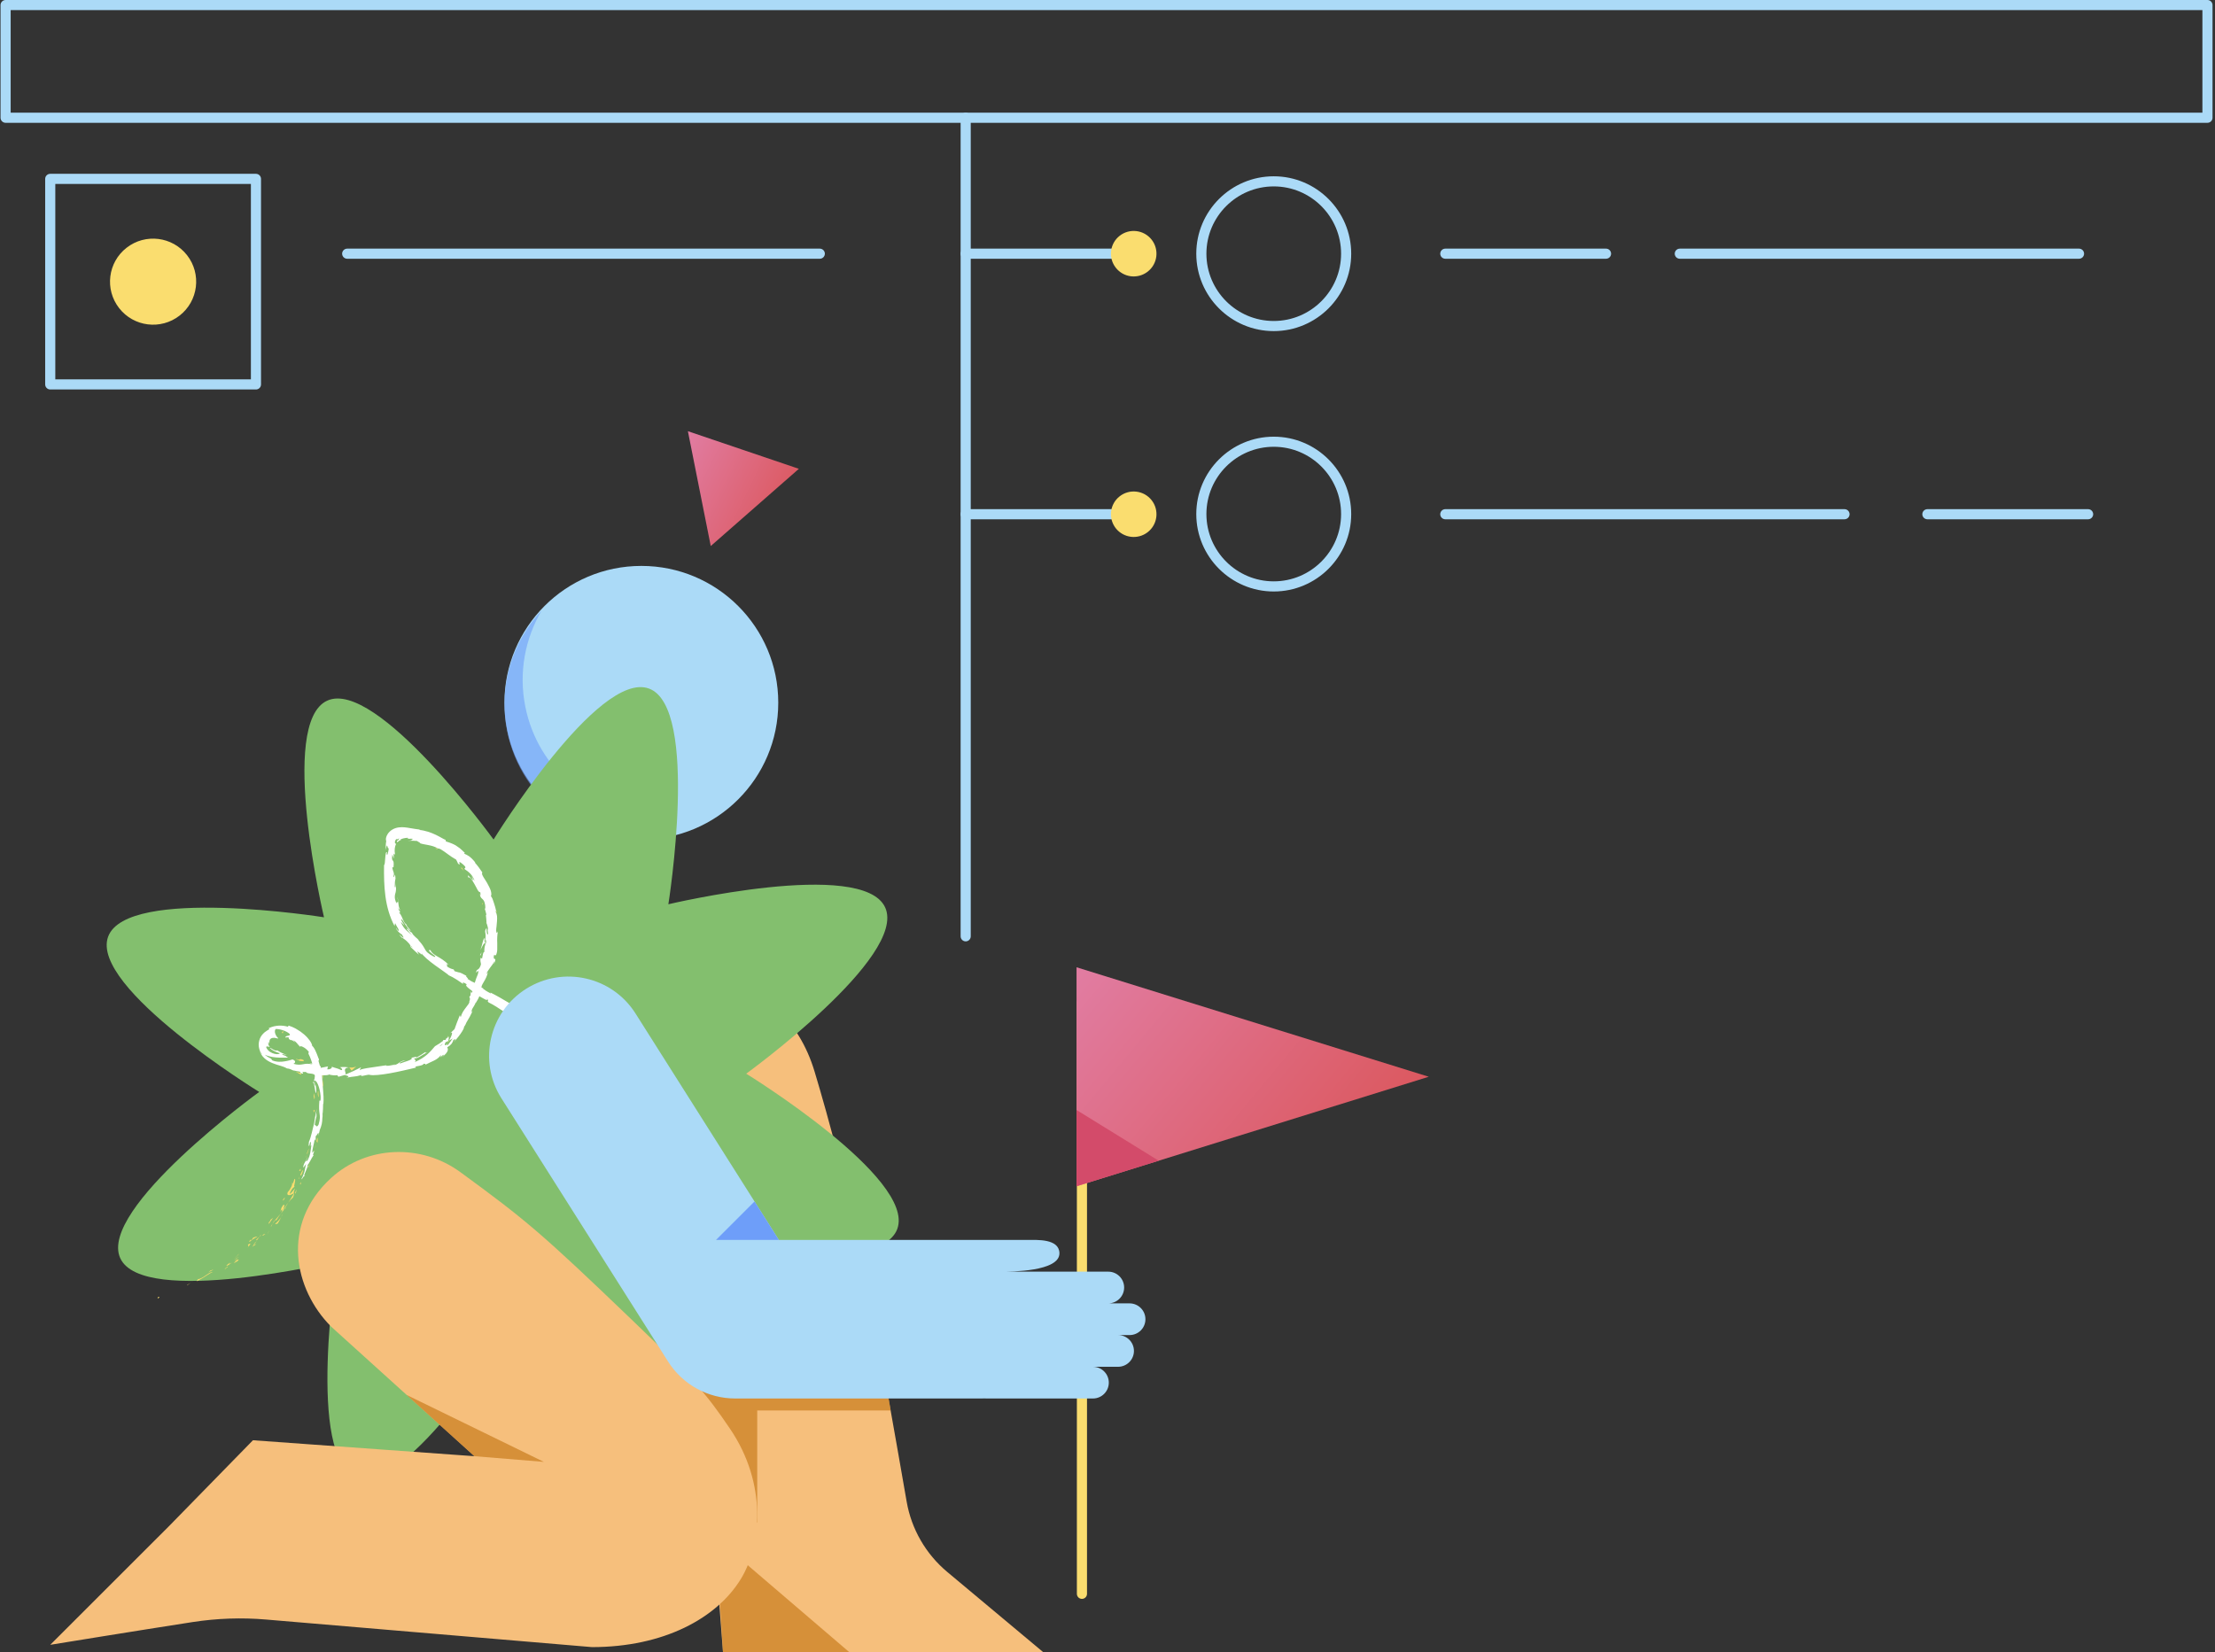 <svg width="705" height="526" viewBox="0 0 705 526" fill="none" xmlns="http://www.w3.org/2000/svg">
<rect x="0" y="0" width="705" height="526" fill="#333333" stroke="none"/>
<path d="M301.487 500.434C294.673 494.735 290.098 486.813 288.576 478.063C285.595 460.908 280.376 431.155 276.55 411.062C269.751 375.352 259.272 341.155 259.272 341.155C254.27 324.492 241.866 312.505 225.095 314.606C208.325 316.707 208.744 331.785 210.846 348.553L224.967 458.654L230.114 526.001H332.064L301.487 500.434Z" fill="#F6BF7C"/>
<path opacity="0.7" d="M270.334 525.993L227.805 489.574L230.124 525.993H270.334Z" fill="#C97C1D"/>
<path opacity="0.7" d="M241.013 484.822V449.039H283.486L280.521 431.031L209.824 436.087L241.013 484.822Z" fill="#C97C1D"/>
<path d="M204.131 267.266C228.198 267.266 247.708 247.767 247.708 223.715C247.708 199.662 228.198 180.164 204.131 180.164C180.065 180.164 160.555 199.662 160.555 223.715C160.555 247.767 180.065 267.266 204.131 267.266Z" fill="#ABDAF7"/>
<path opacity="0.6" d="M207.392 259.943C188.053 258.824 171.154 244.825 167.199 224.957C165.024 214.041 167.15 203.262 172.386 194.375C163.091 204.277 158.548 218.356 161.399 232.685C165.83 254.968 186.538 269.861 208.713 267.494C207.481 265.192 207.078 262.543 207.392 259.943Z" fill="#6E9EF9"/>
<path d="M285.587 391.26C279.594 407.424 216.879 397.418 216.879 397.418C216.879 397.418 231.555 459.178 215.88 466.375C200.205 473.572 162.911 422.18 162.911 422.18C162.911 422.18 129.613 476.22 113.439 470.231C97.265 464.242 107.277 401.564 107.277 401.564C107.277 401.564 45.48 416.231 38.279 400.565C31.086 384.9 82.5 347.628 82.5 347.628C82.5 347.628 28.428 314.349 34.421 298.185C40.413 282.02 103.128 292.026 103.128 292.026C103.128 292.026 88.453 230.266 104.127 223.069C119.802 215.881 157.096 267.264 157.096 267.264C157.096 267.264 190.395 213.224 206.569 219.213C222.743 225.203 212.731 287.881 212.731 287.881C212.731 287.881 274.527 273.213 281.728 288.879C288.929 304.544 237.507 341.816 237.507 341.816C237.507 341.816 291.579 375.095 285.587 391.26Z" fill="#83BF6E"/>
<path d="M226.219 173.837L254.266 149.252L218.945 137.273L226.219 173.837Z" fill="url(#paint0_linear_3139_183681)"/>
<path d="M344.365 509.021C343.479 509.021 342.754 508.297 342.754 507.411V319.176C342.754 318.291 343.479 317.566 344.365 317.566C345.251 317.566 345.976 318.291 345.976 319.176V507.419C345.976 508.305 345.251 509.021 344.365 509.021Z" fill="#FADD6F"/>
<path d="M232.345 454.846C224.677 443.56 221.358 439.615 200.625 419.707C172.514 392.723 167.286 388.32 146.489 373.137C134.036 364.049 116.742 364.637 105.369 375.045C89.291 389.761 93.52 410.474 105.425 422.372L150.999 463.596L80.511 458.517L53.842 485.814L15.992 523.642C15.992 523.642 44.418 519.013 61.317 516.397C69.033 515.205 76.871 514.932 84.652 515.592L188.414 524.374C211.169 524.374 228.173 515.237 235.857 502.591C242.277 492.005 244.323 472.475 232.345 454.846Z" fill="#F6BF7C"/>
<path d="M702.602 39.099H1.783C0.897 39.099 0.172 38.375 0.172 37.489V1.61C0.172 0.725 0.897 0 1.783 0H702.602C703.488 0 704.213 0.725 704.213 1.61V37.489C704.213 38.375 703.488 39.099 702.602 39.099ZM3.394 35.879H700.991V3.22H3.394V35.879Z" fill="#ABDAF7"/>
<path d="M81.468 123.995H15.99C15.104 123.995 14.379 123.27 14.379 122.385V56.946C14.379 56.06 15.104 55.336 15.99 55.336H81.468C82.354 55.336 83.079 56.06 83.079 56.946V122.385C83.079 123.279 82.354 123.995 81.468 123.995ZM17.601 120.775H79.857V58.556H17.601V120.775Z" fill="#ABDAF7"/>
<path d="M260.93 82.376H110.505C109.619 82.376 108.895 81.652 108.895 80.766C108.895 79.881 109.619 79.156 110.505 79.156H260.93C261.816 79.156 262.54 79.881 262.54 80.766C262.54 81.652 261.824 82.376 260.93 82.376Z" fill="#ABDAF7"/>
<path d="M307.361 299.696C306.475 299.696 305.75 298.971 305.75 298.086V37.489C305.75 36.603 306.475 35.879 307.361 35.879C308.247 35.879 308.972 36.603 308.972 37.489V298.086C308.972 298.971 308.255 299.696 307.361 299.696Z" fill="#ABDAF7"/>
<path d="M358.517 82.376H307.361C306.475 82.376 305.75 81.652 305.75 80.766C305.75 79.881 306.475 79.156 307.361 79.156H358.517C359.403 79.156 360.128 79.881 360.128 80.766C360.128 81.652 359.411 82.376 358.517 82.376Z" fill="#ABDAF7"/>
<path d="M511.173 82.376H460.017C459.131 82.376 458.406 81.652 458.406 80.766C458.406 79.881 459.131 79.156 460.017 79.156H511.173C512.06 79.156 512.784 79.881 512.784 80.766C512.784 81.652 512.068 82.376 511.173 82.376Z" fill="#ABDAF7"/>
<path d="M664.615 165.318H613.459C612.573 165.318 611.848 164.593 611.848 163.708C611.848 162.822 612.573 162.098 613.459 162.098H664.615C665.501 162.098 666.226 162.822 666.226 163.708C666.226 164.593 665.501 165.318 664.615 165.318Z" fill="#ABDAF7"/>
<path d="M661.711 82.376H534.654C533.768 82.376 533.043 81.652 533.043 80.766C533.043 79.881 533.768 79.156 534.654 79.156H661.719C662.605 79.156 663.33 79.881 663.33 80.766C663.33 81.652 662.605 82.376 661.711 82.376Z" fill="#ABDAF7"/>
<path d="M50.557 412.87C49.977 413.007 50.259 413.272 50.186 413.361C51.137 413.007 50.508 412.797 50.557 412.87Z" fill="#FADD6F"/>
<path d="M59.612 409.056L59.508 409.241C59.919 408.983 60.297 408.661 60.684 408.355C60.321 408.589 59.983 408.855 59.612 409.056Z" fill="#FADD6F"/>
<path d="M67.725 404.943C67.201 404.911 66.508 405.338 65.743 405.853C65.365 406.11 64.97 406.392 64.567 406.642C64.156 406.867 63.746 407.06 63.351 407.189H63.053L62.594 407.922C63.037 407.696 63.496 407.439 63.971 407.173L64.68 406.77C64.906 406.617 65.131 406.473 65.357 406.328C66.251 405.74 67.08 405.217 67.725 404.943Z" fill="#FADD6F"/>
<path d="M72.514 403.347C72.136 403.331 73.287 402.59 71.523 403.934C71.628 403.894 71.66 403.886 71.725 403.862C71.886 403.749 72.12 403.596 72.514 403.347Z" fill="#FADD6F"/>
<path d="M71.725 403.871C70.928 404.426 72.361 403.67 71.725 403.871V403.871Z" fill="#FADD6F"/>
<path d="M75.308 401.159L74.422 402.117C74.712 402.061 75.63 401.368 75.348 401.706C76.323 400.797 76.025 400.861 75.308 401.159Z" fill="#FADD6F"/>
<path d="M76.006 400.07L75.539 400.545C75.668 400.521 75.813 400.424 76.006 400.07Z" fill="#FADD6F"/>
<path d="M74.547 401.561L75.538 400.547C75.336 400.587 75.207 400.45 75.07 400.998C75.062 400.796 74.942 401.094 74.547 401.561Z" fill="#FADD6F"/>
<path d="M73.862 401.972C73.193 402.278 72.388 402.729 73.33 401.852C71.365 403.276 71.88 403.413 73.862 401.972Z" fill="#FADD6F"/>
<path d="M67.819 404.203L66.917 404.525L66.312 405.097C66.619 404.807 67.964 404.332 67.819 404.203Z" fill="#FADD6F"/>
<path d="M81.579 396.182C81.554 396.037 81.039 396.239 80.862 396.19L80.266 396.931C80.668 396.665 81.401 396.094 81.579 396.182Z" fill="#FADD6F"/>
<path d="M80.851 396.193L81.745 395.09C80.803 395.919 80.706 396.152 80.851 396.193Z" fill="#FADD6F"/>
<path d="M75.788 399.426L74.25 401.205L76.127 399.152L75.788 399.426Z" fill="#FADD6F"/>
<path d="M85.37 392.309L85.023 393.09L85.692 391.754L85.37 392.309Z" fill="#FADD6F"/>
<path d="M87.665 389.542C87.472 390.153 88.487 389.155 88.205 389.735C88.793 388.946 89.163 388.165 89.494 387.473C89.067 388.157 88.511 388.809 87.665 389.542Z" fill="#FADD6F"/>
<path d="M90.016 386.297C89.822 386.651 89.694 387.07 89.492 387.472C89.726 387.118 89.879 386.715 90.016 386.297Z" fill="#FADD6F"/>
<path d="M83.453 393.408C83.582 393.375 83.864 393.359 84.468 392.836L83.84 393.005C83.719 393.126 83.59 393.263 83.453 393.408Z" fill="#FADD6F"/>
<path d="M83.816 393.01L83.841 393.002C84.259 392.567 84.549 392.269 84.67 392.141C84.566 392.253 84.308 392.511 83.816 393.01Z" fill="#FADD6F"/>
<path d="M83.359 393.504C83.392 393.463 83.424 393.439 83.457 393.398C83.392 393.423 83.368 393.431 83.359 393.504Z" fill="#FADD6F"/>
<path d="M78.797 397.327C79.28 396.627 80.392 395.323 78.982 396.216C78.7 396.788 79.514 396.273 78.797 397.327Z" fill="#FADD6F"/>
<path d="M82.58 393.703C82.217 394.041 81.879 394.403 81.484 394.709C81.573 394.758 81.863 394.669 81.629 395.015C81.984 394.605 82.266 394.138 82.58 393.703Z" fill="#FADD6F"/>
<path d="M82.993 393.102L82.574 393.705L82.977 393.327L82.993 393.102Z" fill="#FADD6F"/>
<path d="M88.199 388.147C88.472 387.543 88.956 387.02 89.375 386.336C88.843 387.004 88.215 387.64 87.699 388.3C87.715 388.453 87.627 388.864 88.199 388.147Z" fill="#FADD6F"/>
<path d="M86.121 390.558C86.145 390.518 86.177 390.47 86.193 390.438C86.121 390.486 86.064 390.534 86.121 390.558Z" fill="#FADD6F"/>
<path d="M93.683 379.77C93.643 379.794 93.603 379.818 93.562 379.85C93.579 379.866 93.587 379.882 93.595 379.906L93.683 379.77Z" fill="#FADD6F"/>
<path d="M87.563 388.367C87.103 388.825 86.934 389.172 86.781 389.526C87.055 389.131 87.361 388.721 87.7 388.294C87.7 388.23 87.675 388.198 87.563 388.367Z" fill="#FADD6F"/>
<path d="M91.157 384.398C90.907 384.632 90.633 384.914 90.359 385.203C90.633 385.002 91.157 384.551 91.157 384.398Z" fill="#FADD6F"/>
<path d="M86.4 390.323C86.383 390.355 86.368 390.379 86.352 390.411C86.543 390.291 86.496 390.291 86.4 390.323Z" fill="#FADD6F"/>
<path d="M86.401 390.324C86.57 390.034 86.675 389.777 86.779 389.527C86.554 389.849 86.353 390.155 86.191 390.429C86.264 390.389 86.336 390.348 86.401 390.324Z" fill="#FADD6F"/>
<path d="M92.94 376.668C93.19 376.917 92.586 378.479 91.571 379.534C91.063 380.862 92.416 380.636 93.56 379.848C93.464 379.743 93.351 379.67 93.939 378.318C93.52 378.68 91.933 380.902 92.312 379.695C93.149 377.956 93.214 378.399 93.842 377.666C93.456 377.908 93.673 377.328 93.802 376.652C93.947 375.984 94.084 375.267 93.737 375.323L93.174 376.917C93.077 376.901 93.222 376.289 92.94 376.668Z" fill="#FADD6F"/>
<path d="M92.099 382.249C92.01 382.434 91.898 382.595 91.793 382.772C92.252 382.241 92.566 381.863 93.267 381.211C93.654 380.253 93.662 380.019 93.605 379.898L92.035 382.442C92.059 382.386 92.075 382.313 92.099 382.249Z" fill="#FADD6F"/>
<path d="M90.235 385.011C90.227 384.424 90.928 383.152 90.115 383.667C89.124 385.124 89.647 384.85 89.164 385.8C90.735 383.401 88.85 386.589 90.195 385.003C89.921 385.502 89.639 385.929 89.382 386.332C89.712 385.929 90.042 385.551 90.364 385.205C90.34 385.221 90.324 385.229 90.308 385.245L90.3 385.253V385.245C90.195 385.325 90.147 385.341 90.251 385.237C90.251 385.229 90.276 385.197 90.284 385.18C90.243 385.156 90.235 385.084 90.235 385.011C90.775 384.367 90.388 384.955 90.268 385.197C90.276 385.213 90.276 385.245 90.292 385.253L90.3 385.245L91.79 382.773C91.403 383.248 90.976 383.884 90.235 385.011Z" fill="#FADD6F"/>
<path d="M79.578 394.647C79.666 394.606 79.674 394.63 79.698 394.647C79.803 394.494 79.835 394.422 79.578 394.647Z" fill="#FADD6F"/>
<path d="M80.581 394.018C80.46 394.195 80.436 394.405 79.92 394.831C79.421 395.145 79.807 394.71 79.71 394.646C79.477 394.984 78.841 395.781 79.888 395.049L80.001 394.879C80.46 394.533 81.048 394.203 81.475 393.946C81.901 393.68 82.2 393.535 82.151 393.624C81.692 393.64 81.362 393.728 80.581 394.018Z" fill="#FADD6F"/>
<path d="M85.576 389.64L86.938 387.691L85.947 388.432L86.124 388.496C85.222 389.503 85.576 389.422 85.576 389.64Z" fill="#FADD6F"/>
<path d="M93.977 379.623L94.13 380.082L94.387 378.625L93.977 379.623Z" fill="#FADD6F"/>
<path d="M95.453 376.873L95.679 377.122L95.88 376.293L95.453 376.873Z" fill="#FADD6F"/>
<path d="M154.241 289.108L154.016 288.496C154.104 288.786 154.177 288.971 154.241 289.108Z" fill="#FADD6F"/>
<path d="M154.68 293.778L154.84 293.89C154.744 293.674 154.68 293.586 154.68 293.778Z" fill="#FADD6F"/>
<path d="M94.023 341.09C94.942 341.629 95.965 342.362 95.924 341.983L95.699 341.565C94.982 341.452 94.458 341.275 94.023 341.09Z" fill="#FADD6F"/>
<path d="M142.953 331.285C142.864 331.333 142.767 331.382 142.679 331.43C142.598 331.688 142.518 331.929 142.453 332.147C142.606 331.881 142.783 331.599 142.953 331.285Z" fill="#FADD6F"/>
<path d="M142.328 329.81C142.658 329.544 142.981 329.27 143.295 328.98C143.061 329.158 142.747 329.431 142.328 329.81Z" fill="#FADD6F"/>
<path d="M139.282 270.072C139.008 270.072 138.743 270.064 138.469 270.08C139.508 270.571 139.129 270.193 139.282 270.072Z" fill="#FADD6F"/>
<path d="M102.899 345.919C102.964 345.002 102.972 344.269 102.899 343.625C102.827 344.76 102.585 345.654 102.899 345.919Z" fill="#FADD6F"/>
<path d="M158.173 290.5C158.052 290.065 157.963 289.888 157.883 289.912C158.004 290.355 158.1 290.605 158.173 290.5Z" fill="#FADD6F"/>
<path d="M102.453 340.992C102.453 341.161 102.461 341.322 102.469 341.491C102.671 342.143 102.808 342.812 102.896 343.625C102.912 343.206 102.912 342.763 102.864 342.312C102.783 341.87 102.654 341.419 102.453 340.992Z" fill="#FADD6F"/>
<path d="M171.133 324.207C171.189 324.255 171.261 324.303 171.301 324.351C171.341 324.319 171.261 324.271 171.133 324.207Z" fill="#FADD6F"/>
<path d="M195.267 340.091C195.002 339.995 194.567 339.818 194.172 339.641C194.349 339.753 194.679 339.898 195.267 340.091Z" fill="#FADD6F"/>
<path d="M100.395 365.285C100.21 365.921 100.395 365.398 100.395 365.285V365.285Z" fill="#FADD6F"/>
<path d="M98.108 367.896C98.124 367.751 98.1 367.638 98.035 367.59C98.092 367.678 98.124 367.783 98.108 367.896Z" fill="#FADD6F"/>
<path d="M98.188 335.431C98.18 335.415 98.172 335.399 98.164 335.383C98.188 335.583 98.188 335.551 98.188 335.431Z" fill="#FADD6F"/>
<path d="M99.938 366.187C100.05 365.962 100.171 365.696 100.292 365.406C100.227 365.535 100.123 365.768 99.938 366.187Z" fill="#FADD6F"/>
<path d="M100.131 366.117C100.051 366.335 99.986 366.504 99.922 366.665C99.954 366.761 100.01 366.697 100.131 366.117Z" fill="#FADD6F"/>
<path d="M100.652 364.395C100.539 364.757 100.418 365.095 100.289 365.409C100.354 365.288 100.386 365.248 100.386 365.28C100.45 365.095 100.523 364.837 100.652 364.395Z" fill="#FADD6F"/>
<path d="M128.652 294.527C128.668 294.568 128.685 294.608 128.693 294.656C129.152 295.099 128.983 294.882 128.652 294.527Z" fill="#FADD6F"/>
<path d="M111.139 339.785C111.107 339.785 111.091 339.801 111.066 339.801C111.099 339.801 111.131 339.809 111.164 339.809L111.139 339.785Z" fill="#FADD6F"/>
<path d="M113.395 339.512C112.445 339.954 111.889 339.906 111.164 339.818L111.913 340.824L113.395 339.512Z" fill="#FADD6F"/>
<path d="M150.083 278.902C150.277 279.377 150.47 279.836 150.599 280.335C149.262 279.055 148.642 277.992 149.061 279.336C149.31 279.224 149.64 279.457 150.011 279.868C150.357 280.294 150.704 280.93 151.066 281.55C151.453 282.154 151.711 282.83 152.009 283.305C152.299 283.788 152.58 284.094 152.862 284.046C152.935 284.376 152.943 284.73 152.967 285.068C152.895 284.794 152.822 284.77 152.75 284.497C152.79 285.503 153.08 285.777 153.442 286.115C153.62 286.284 153.829 286.469 154.014 286.775C154.175 287.081 154.32 287.507 154.417 288.143C154.522 289.029 154.498 289.657 154.24 289.093C154.457 289.721 154.594 290.365 154.771 291.009C154.82 291.581 154.618 291.46 154.562 290.896C154.755 291.878 154.788 292.893 154.868 293.899L154.836 293.875C155.053 294.302 155.295 295.292 155.384 295.783C155.206 296.564 155.279 295.388 155.134 295.59L155.351 297.304C155.037 297.98 154.82 296.556 154.884 295.396C154.312 296.169 154.377 296.507 154.489 297.087C154.586 297.658 154.683 298.496 154.2 300.138C154.216 299.607 154.208 299.075 154.216 298.544C153.853 299.019 153.724 299.566 153.563 300.202C153.394 300.838 153.233 301.579 152.911 302.416C153.169 302.054 154.425 299.035 154.417 300.878C154.248 301.378 154.127 302.046 154.159 303.068C153.773 303.004 153.668 303.97 153.434 305.161L152.951 304.96C152.806 306.264 153.048 306.224 153.08 307.037C152.661 308.446 152.162 308.623 151.743 308.848C150.953 311.054 152.846 307.488 152.089 310.176C151.711 311.086 151.404 311.859 151.163 312.72C150.929 313.581 150.688 314.491 150.373 315.642C149.681 316.85 150.172 315.296 149.85 315.699C149.826 316.133 149.794 316.56 149.737 316.987C149.6 317.252 149.528 317.115 149.487 317.043C149.197 318.049 149.922 317.333 149.367 318.878C149.689 319.539 147.16 321.527 146.741 323.588C146.37 323.95 146.58 323.225 146.33 323.258C145.331 325.85 145.436 325.447 144.671 327.637C144.212 328.096 143.744 328.547 143.269 328.973C144.413 328.088 143.752 329.818 142.931 331.267C143.422 331.018 143.825 330.776 144.075 330.599C143.591 331.332 143.06 332.04 142.496 332.733C142.198 332.894 142.286 332.588 142.423 332.129C142.327 332.29 142.238 332.435 142.174 332.555C141.36 333.063 141.521 332.507 141.787 331.855C142.077 331.71 142.367 331.557 142.657 331.412C142.858 330.728 142.971 330.068 142.657 329.971C142.601 330.132 142.431 330.406 142.222 330.672C142.27 330.495 142.278 330.366 142.19 330.39C142.093 330.414 142.013 330.688 141.819 331.066H141.022L141.086 331.324C140.24 331.984 139.371 332.564 138.452 333.071C136.962 334.81 135.52 336.629 131.96 338.15C132.717 337.434 131.92 337.434 131.807 336.951C132.959 337.104 134.441 335.735 136.133 334.938C135.23 335.357 135.311 335.027 135.504 334.85C134.586 335.502 133.611 336.098 132.596 336.653C132.524 336.242 131.815 336.629 130.913 336.75C131.823 337.321 128.625 338.054 127.288 338.593C127.135 338.343 127.409 338.021 129.085 337.627C127.111 337.547 126.926 339.157 124.969 339.068C125.387 338.987 125.613 338.963 125.75 338.794C124.832 339.253 122.407 339.495 122.931 339.165L123.341 339.076C121.956 339.277 119.846 339.591 118.025 339.865C117.115 339.986 116.277 340.131 115.641 340.276C115.005 340.404 114.57 340.557 114.473 340.734C114.441 340.646 114.811 339.897 114.972 339.752C113.353 340.597 111.662 341.394 109.922 342.111C110.381 341.531 108.73 340.09 111.058 339.825C110.389 339.72 109.576 339.615 108.166 339.752C108.609 339.873 109.262 340.646 108.633 340.686C106.95 339.905 107.449 340.292 105.403 339.535C106.072 339.728 105.234 340.573 104.139 340.428C104.324 340.308 104.155 339.519 104.558 339.462C103.631 339.688 102.713 339.825 101.763 340.01C102.455 339.937 101.988 339.269 101.44 338.931C101.69 339.14 99.161 338.537 98.452 338.448C98.806 338.593 99.161 338.754 99.523 338.883C96.591 338.142 96.301 339.527 93.353 338.665C93.764 338.593 94.529 337.812 93.104 337.273C92.701 337.402 91.791 337.716 90.639 337.885C89.495 338.086 88.021 338.158 86.636 337.563C86.515 337.394 86.394 337.225 86.289 337.039C85.605 336.717 84.92 336.331 84.284 335.784C85.065 336.146 86.45 336.54 87.844 336.645C88.545 336.709 89.245 336.725 89.89 336.709C90.566 336.693 91.187 336.693 91.694 336.709C90.703 336.154 91.469 336.315 89.914 335.8C89.704 335.59 89.938 335.574 90.26 335.631C90.623 335.687 91.114 335.808 91.348 335.88L90.438 335.534C90.147 335.413 89.898 335.309 89.632 335.18C89.117 334.93 88.625 334.657 88.182 334.359C88.11 334.624 87.489 334.423 86.958 334.133C86.418 333.852 86.031 333.489 85.878 333.658C86.652 334.399 87.82 334.938 89.044 335.301C89.004 335.574 88.319 335.719 87.377 335.494C86.901 335.389 86.378 335.164 85.878 334.826C85.387 334.487 84.944 333.996 84.727 333.409C84.71 333.079 84.992 333.127 85.266 333.183C85.532 333.248 85.846 333.296 85.911 333.232C85.758 333.183 85.508 332.845 85.419 332.467C85.323 332.072 85.444 331.67 85.516 331.63L85.58 331.992C85.613 332.105 85.669 332.217 85.701 332.322C85.806 331.911 85.717 331.606 85.806 331.227C85.886 330.865 86.241 330.414 86.982 330.422C87.095 330.382 87.248 330.382 87.425 330.414C87.594 330.43 87.771 330.47 87.941 330.519C88.263 330.591 88.528 330.688 88.569 330.519C87.787 329.939 87.03 328.168 87.82 327.572C87.957 327.572 88.963 327.629 89.946 327.951C90.937 328.249 91.863 328.82 92.145 329.118C92.54 329.585 92.032 329.633 91.565 329.762C91.098 329.859 90.655 330.052 90.969 330.35C91.05 330.205 91.581 330.229 91.807 330.269C92.04 330.462 91.928 330.535 91.912 330.623C91.895 330.72 91.944 330.784 92.524 331.155C93.055 330.768 94.723 332.894 93.329 331.131C94.513 331.863 94.416 332.121 95.528 333.272C95.488 332.966 95.963 333.022 96.559 333.369C97.187 333.674 97.872 334.318 98.339 334.922C98.178 334.914 98.186 335.292 98.178 335.478C98.516 336.154 98.798 336.758 98.984 337.345C99.209 337.925 99.346 338.472 99.491 339.02C99.781 340.106 99.966 341.193 100.216 342.562C100.144 342.835 100.152 344.18 99.846 343.648C99.999 344.027 100.24 344.365 100.321 345.218C99.99 346.893 100.079 343.343 99.62 344.647C99.781 344.679 99.942 345.21 100.095 345.886C100.224 346.563 100.353 347.392 100.45 347.996C100.965 347.617 100.458 345.154 100.087 343.987C100.772 343.874 101.771 345.959 102.053 349.002C102.141 351.409 101.577 350.016 101.658 350.443C101.481 352.673 101.577 353.631 101.714 354.516C101.835 355.394 101.94 356.199 101.408 358.002C100.651 359.354 100.546 357.897 100.168 358.163C100.361 356.263 100.885 355.305 101.07 354.017L100.635 355.571C100.578 354.943 100.651 353.671 100.877 353.003C100.595 353.582 100.313 355.418 99.99 357.519C99.765 358.557 99.491 359.652 99.225 360.699C98.951 361.737 98.702 362.727 98.331 363.5C98.291 364.112 98.122 365.15 98.436 364.732L98.702 363.693C99.338 362.84 98.549 365.77 99.121 364.514C99.016 365.247 98.935 366.028 98.774 366.873C98.686 367.292 98.605 367.734 98.452 368.177C98.291 368.612 98.09 369.063 97.856 369.521L97.252 369.699C97.405 369.715 98.033 368.563 98.106 367.976C97.985 368.853 96.309 370.64 96.551 371.751L97.405 370.552C97.244 371.276 97.115 372.122 96.913 372.983C96.664 373.828 96.334 374.69 95.85 375.478C96.664 374.939 95.987 375.076 97.091 374.142C96.801 374.319 96.793 374.15 96.913 373.804C96.978 373.635 97.067 373.418 97.179 373.192C97.276 372.959 97.381 372.693 97.485 372.444C97.904 371.429 98.275 370.495 97.59 371.196C98.146 370.705 98.436 370.182 98.726 369.618C99.008 369.046 99.354 368.443 99.862 367.678C99.692 367.678 99.378 368.169 99.926 366.712C99.902 366.631 99.894 366.454 99.894 366.342C99.91 366.301 99.918 366.285 99.934 366.245C99.918 366.269 99.91 366.293 99.894 366.317C99.894 366.245 99.886 366.237 99.878 366.35C99.701 366.68 99.523 366.937 99.403 367.026C99.282 366.173 100.031 363.846 100.095 363.001C100.377 362.131 100.192 363.419 100.474 362.985V361.705C100.852 361.681 101.61 359.467 101.328 361.632L101.787 359.724C102.012 359.185 102.254 358.533 102.399 357.881C102.52 357.229 102.6 356.585 102.592 356.086C102.802 355.176 102.528 353.719 102.697 354.548C102.777 353.526 102.85 352.504 102.842 351.457L102.931 351.433C103.059 349.895 102.963 348.309 102.81 346.675C102.673 345.041 102.504 343.367 102.479 341.539C102.334 341.024 102.181 340.509 101.988 339.913C101.811 339.301 101.61 338.617 101.368 337.756L101.553 337.313C101.231 336.685 100.949 335.663 100.522 334.785C100.152 333.884 99.652 333.143 99.362 332.966C99.306 332.081 98.243 330.559 96.752 329.287C96.366 328.981 95.987 328.659 95.585 328.378C95.166 328.12 94.755 327.862 94.36 327.613L94.062 327.436C93.941 327.379 93.829 327.315 93.708 327.259C93.474 327.146 93.257 327.025 93.039 326.945C92.604 326.759 92.21 326.615 91.863 326.502L91.646 326.864C90.711 326.598 89.769 326.478 88.762 326.518C87.755 326.582 86.668 326.776 85.484 327.355L85.766 327.637C85.299 327.894 84.759 328.225 84.195 328.667C83.655 329.15 83.075 329.77 82.745 330.599C82.423 331.404 82.246 332.298 82.383 333.248C82.504 334.198 82.938 335.083 83.478 335.751C83.228 335.655 82.705 334.874 82.56 334.165C82.777 335.325 83.47 336.291 84.235 336.967C85.008 337.659 85.878 338.102 86.724 338.456C87.57 338.802 88.44 339.06 89.221 339.285C89.978 339.503 90.695 339.768 91.34 340.139C92.073 340.219 92.556 340.404 93.015 340.638C92.951 340.622 92.894 340.606 92.838 340.606C92.91 340.63 93.015 340.662 93.12 340.694C93.41 340.839 93.708 341.008 94.038 341.145C93.764 340.992 93.506 340.839 93.273 340.734C93.804 340.895 94.642 341.04 95.464 341.161L95.713 341.628C95.778 341.644 95.834 341.652 95.899 341.668C96.664 341.99 96.575 341.628 96.221 341.258C96.64 341.282 97.026 341.29 97.341 341.258C97.598 341.628 98.138 341.7 98.702 341.765C99.274 341.821 99.87 341.877 100.256 342.288C100.852 342.103 104.405 342.642 104.904 341.982C104.92 342.071 105.162 342.143 104.719 342.103C105.613 342.288 106.523 342.441 107.353 342.288L107.707 342.803C108.384 342.634 109.06 342.433 109.729 342.232C110.921 342.57 111.436 342.755 110.22 343.101C111.686 342.852 112.274 342.755 112.814 342.715C113.345 342.666 113.829 342.586 115.045 342.248L114.94 342.57C115.826 342.538 117.196 341.982 117.743 342.208C118.75 342.433 121.199 342.199 123.994 341.708C126.797 341.217 129.922 340.461 132.46 339.873C131.831 339.583 132.435 339.511 133.184 339.366C133.934 339.237 134.844 339.028 134.795 338.649C135.158 338.738 135.883 338.561 135.182 339.076C137.534 337.804 139.032 337.571 140.257 335.993C140.643 336.001 139.959 336.589 140.265 336.54C140.426 336.379 140.869 335.88 141.183 335.808C141.489 335.743 140.973 336.202 140.667 336.54C141.827 335.695 142.311 335.027 142.472 334.536C142.641 334.045 142.496 333.723 142.351 333.417C143.551 332.692 144.002 332.121 144.308 331.106C144.767 330.881 145.46 330.398 144.429 331.742C144.759 331.396 145.742 330.318 146.507 329.231C147.288 328.144 147.86 327.065 147.667 326.896C147.933 326.719 148.368 325.801 148.432 325.56C149.471 323.765 149.608 323.636 150.47 321.801L150.14 322.267C149.93 321.261 150.8 320.722 151.404 319.2L151.445 319.273C152.436 317.671 152.54 317.268 152.645 316.882C152.75 316.496 152.887 316.133 153.797 314.499L153.37 314.547C153.04 314.234 153.434 313.517 153.974 312.607C154.53 311.706 155.11 310.547 155.295 309.484L154.852 310.16C154.9 309.564 155.416 308.872 155.931 308.156C156.455 307.447 157.067 306.739 157.236 306.159C157.357 305.918 157.268 306.594 157.22 306.956C158.404 303.994 156.825 306.441 157.204 304.139C157.55 303.768 157.784 304.823 158.13 303.277C158.299 302.907 158.275 301.724 158.267 300.395C158.203 299.051 158.243 297.57 158.493 296.491C158.267 296.966 158.05 297.417 157.921 296.33C157.913 295.912 157.969 295.429 158.042 294.905C158.114 294.382 158.146 293.819 158.187 293.255C158.219 292.692 158.251 292.136 158.195 291.629C158.122 291.122 157.993 290.663 157.776 290.309C157.808 290.091 157.848 290.003 157.905 289.987C157.832 289.673 157.736 289.262 157.623 288.803C157.486 288.353 157.333 287.87 157.188 287.395C157.035 286.928 156.89 286.477 156.737 286.099C156.56 285.736 156.39 285.446 156.245 285.285C156.479 284.915 156.407 284.247 156.181 283.474C155.923 282.709 155.44 281.856 155.005 281.035C154.562 280.222 153.998 279.522 153.708 278.934C153.402 278.362 153.289 277.936 153.547 277.783C152.806 276.672 152.017 275.585 151.131 274.595H151.292C149.681 272.582 148.746 272.228 147.909 271.85C147.53 271.399 147.925 271.592 148.005 271.576C147.353 270.908 146.797 270.449 146.346 270.047C145.863 269.676 145.46 269.395 145.057 269.145C144.236 268.678 143.414 268.332 141.916 267.873L141.819 267.366C141.384 267.286 140.281 266.529 138.75 265.788C137.22 265.056 135.263 264.363 133.426 264.218C133.474 264.178 133.563 264.122 133.853 264.13C132.822 264.033 131.718 263.824 130.583 263.647C129.479 263.454 128.239 263.228 126.853 263.421C126.169 263.518 125.46 263.743 124.848 264.122C124.236 264.492 123.752 264.975 123.43 265.458C122.786 266.432 122.713 267.269 122.931 267.777C122.745 268.791 122.753 269.733 122.802 270.634C123.027 268.887 123.229 269.04 123.325 269.459C123.438 269.87 123.567 270.497 123.76 269.829C123.688 271.141 123.108 273.202 123.1 271.576L123.188 271.327C122.447 270.683 122.721 275.48 122.238 275.384C122.19 278.717 122.23 282.049 122.673 285.342C123.124 288.618 124.002 291.895 125.581 294.801C125.637 294.487 125.669 294.181 125.75 293.867C126.088 294.535 126.435 295.203 126.829 295.839C127.039 296.403 126.853 296.781 126.032 295.364C126.161 296.306 127.755 297.514 127.884 297.449C128.738 298.769 128.432 298.632 127.957 298.262C127.482 297.892 126.878 297.24 127.159 297.65L128.005 298.689L127.876 298.407C128.746 299.091 128.972 299.019 130.252 300.444C131.01 301.402 130.43 301.144 130.744 301.498C130.712 301.522 130.808 301.659 131.259 302.022C131.928 302.682 132.621 303.318 133.321 303.929C133.136 303.567 132.951 303.213 132.782 302.851C133.853 303.495 134.755 304.541 134.111 303.334C134.554 304.251 136.535 305.91 138.517 307.343C140.498 308.776 142.464 310.08 142.85 310.506C144.437 311.183 145.79 312.149 147.482 313.324C147.111 312.962 147.152 312.358 148.585 313.396C147.45 313.928 151.026 315.602 151.823 317.011C151.018 315.892 156.149 319.635 154.844 317.929C156.052 318.79 154.707 318.315 155.521 319.128C158.718 320.666 162.021 323.427 165.879 325.504C166.008 325.415 165.484 324.868 166.403 325.141L168.062 326.888C168.851 327.25 169.149 326.574 170.293 327.766C170.156 327.556 169.947 327.242 170.478 327.476C174.055 329.843 178.002 331.742 181.956 333.642C185.919 335.518 189.882 337.418 193.596 339.768C192.629 339.036 193.362 339.334 194.184 339.688C193.676 339.39 194.337 339.374 194.313 339.148L197.438 341.089C198.251 340.879 201.046 342.57 201.594 342.24L200.499 341.886C202.142 341.91 199.041 339.841 199.548 339.213C197.712 339.165 195.827 336.524 192.895 336.259C192.396 335.864 193.475 336.25 193.249 335.953C192.468 335.961 191.654 335.687 190.285 334.874H190.478C188.449 333.972 187.031 333.24 185.589 332.419C184.147 331.598 182.649 330.736 180.482 329.496L180.635 330.004C179.701 329.472 179.556 329.271 179.153 328.949C177.792 328.901 181.82 330.342 180.531 330.406C179.604 329.102 173.821 326.896 173.402 325.649C171.952 324.86 173.612 326.268 172.17 325.471L171.904 325.053L171.389 325.125C170.47 324.554 170.14 324.022 170.204 323.829C170.422 323.982 170.881 324.143 171.131 324.272C170.051 323.338 167.643 322.42 167.273 322.098L168.577 323.008C164.55 320.979 159.999 317.888 156.076 315.972L156.262 316.302C153.281 314.797 154.119 314.708 150.986 312.841L151.123 312.881C150.414 312.624 149.552 312.157 148.73 311.585C149.616 311.923 147.514 310.281 148.65 310.764C145.476 309.025 147.023 309.991 144.679 309.186L144.397 308.631C143.575 308.389 143.438 308.462 141.908 307.463C143.277 308.124 141.223 306.417 142.786 307.117C140.047 304.38 137.792 304.324 137.019 302.505C136.084 302.287 136.648 302.891 137.349 303.479C138.05 304.066 138.895 304.63 138.452 304.412C138.952 305.121 136.914 304.042 136.036 303.221C135.11 302.424 135.061 301.136 132.943 299.099C133.152 299.309 133.209 299.276 133.41 299.486C132.774 298.568 131.67 298.149 131.074 296.894C130.196 296.636 130.035 295.517 129.399 295.702C129.954 296.411 130.559 297.095 131.195 297.739C130.083 296.7 128.513 295.976 127.586 293.513C127.804 293.625 128.295 294.213 128.658 294.599C128.44 293.875 127.828 293.432 127.659 292.659C127.981 292.627 128.392 293.319 128.891 294.157C129.407 294.986 130.091 295.936 130.776 296.419C130.486 295.67 128.65 294.205 129.673 294.487C128.988 294.253 128.658 293.601 128.319 292.877C128.005 292.128 127.699 291.291 127.031 290.486L127.433 290.47C127.248 290.212 126.886 289.657 126.708 289.109L127.506 289.922C126.563 288.578 126.966 286.928 126.451 285.511C127.143 288.61 126.145 286.308 126.185 287.7C125.452 285.817 125.637 285.173 125.806 284.505C126.008 283.828 126.193 283.12 125.935 280.906C126.016 281.51 125.919 283.184 125.645 282.267C125.637 281.405 125.702 280.27 125.887 279.731C125.693 276.744 125.508 280.206 125.226 278.942C125.669 277.904 125.001 277.469 124.864 276.124L125.25 276.116C125.581 272.655 124.445 275.175 124.88 272.035L125.355 273.387L125.299 271.745L125.726 272.107C125.605 271.198 125.581 270.65 125.645 270.143C125.71 269.636 125.83 269.137 126.096 268.574C125.919 268.662 125.758 268.574 125.71 268.308C125.653 268.042 125.726 267.591 126.072 267.197C126.402 267.028 126.386 267.181 126.426 267.221C126.443 267.245 126.467 267.237 126.555 267.189C126.636 267.133 126.757 267.028 127.063 266.891C126.966 267.06 126.902 267.245 126.821 267.374C126.733 267.519 126.612 267.591 126.314 267.696C126.378 267.809 126.362 268.066 126.443 268.171C126.716 267.954 126.894 267.777 127.087 267.64C127.272 267.495 127.594 267.358 127.852 267.318C127.651 267.334 127.457 267.358 127.345 267.342C127.812 266.988 128.738 266.778 129.753 266.714C130.22 266.923 129.818 266.98 129.447 267.068C130.043 267.092 130.494 266.955 131.396 267.044C131.122 267.31 131.122 267.656 129.866 267.648C130.341 267.648 130.816 267.632 131.292 267.648L132.725 267.72C132.886 267.897 134.062 268.421 133.676 268.453C135.118 268.984 137.566 268.96 139.379 270.111C139.499 270.103 139.725 270.143 140.152 270.304C141.884 271.302 143.124 272.534 145.186 273.669C145.42 274.08 145.597 274.539 145.798 274.957C146.507 275.513 146.306 275.086 146.217 274.756C146.112 274.434 146.177 274.144 147.337 275.158C148.175 275.867 148.199 276.124 148.094 276.245C147.989 276.374 147.74 276.398 147.925 276.736C148.843 277.308 150.494 278.483 151.058 280.472C150.849 280.214 150.712 279.956 150.567 279.707C150.414 279.385 150.269 279.143 150.083 278.902ZM154.433 300.846C154.441 300.387 154.288 299.462 154.538 299.164C154.933 299.727 154.699 300.106 154.433 300.846ZM139.894 333.143C140.079 332.837 140.514 332.555 141.046 332.266C140.756 332.572 140.377 332.886 139.894 333.143ZM101.891 358.155C101.891 358.131 101.891 358.114 101.883 358.098C102.214 357.06 102.101 357.43 101.891 358.155ZM101.223 360.304C101.223 360.538 101.279 360.529 101.352 360.449C101.287 360.272 101.4 359.781 101.553 359.233C101.424 359.362 101.287 359.636 101.223 360.304ZM131.018 301.506L130.776 301.12C131.557 301.748 131.292 301.619 131.018 301.506Z" fill="white"/>
<path d="M142.391 329.986C142.519 329.93 142.599 329.954 142.671 329.978C142.744 329.801 142.687 329.753 142.391 329.986Z" fill="#FADD6F"/>
<path d="M139.434 270.071L139.377 270.039C139.337 270.047 139.305 270.055 139.289 270.071H139.434Z" fill="#FADD6F"/>
<path d="M91.542 330.751C91.244 330.566 91.083 330.421 90.97 330.309C90.922 330.389 91.059 330.518 91.542 330.751Z" fill="#FADD6F"/>
<path d="M98.192 371.822L98.643 370.445C98.401 371.097 98.224 371.299 98.039 371.605C98.128 371.605 98.353 371.403 98.192 371.822Z" fill="#FADD6F"/>
<path d="M90.326 381.58C90.245 381.773 90.084 381.934 90.012 382.127L90.197 382.183C90.688 381.467 90.874 380.863 90.326 381.58Z" fill="#FADD6F"/>
<path d="M96.507 372.539C96.185 372.523 95.879 373.352 95.492 374.27C95.516 374.214 95.54 374.165 95.573 374.109C95.847 374.568 96.209 373.554 96.507 372.539Z" fill="#FADD6F"/>
<path d="M95.403 374.473C95.282 374.754 95.153 375.036 95 375.294C95.113 375.487 95.201 374.988 95.403 374.473Z" fill="#FADD6F"/>
<path d="M100.798 363.129C100.573 363.564 101.113 363.524 100.903 363.749C101.016 364.063 101.169 363.266 101.121 362.703C101.096 362.139 100.984 361.825 100.798 363.129Z" fill="#FADD6F"/>
<path d="M95.188 372.812L95.711 372.667C95.703 372.458 95.663 372.241 95.639 372.031C95.51 372.297 95.349 372.555 95.188 372.812Z" fill="#FADD6F"/>
<path d="M98.267 365.715L97.688 367.172C97.76 367.172 97.736 367.373 97.688 367.623C97.994 366.705 98.388 365.715 98.267 365.715Z" fill="#FADD6F"/>
<path d="M97.684 367.621C97.491 368.088 97.314 368.531 97.273 368.821C97.37 368.563 97.588 368.016 97.684 367.621Z" fill="#FADD6F"/>
<path d="M95.922 370.803L96.172 370.409L96.615 369.402L95.922 370.803Z" fill="#FADD6F"/>
<path d="M101.422 349.164L101.309 347.441C101.172 347.272 101.1 347.739 101.14 348.375C101.229 348.786 101.285 349.43 101.422 349.164Z" fill="#FADD6F"/>
<path d="M99.854 354.196C99.999 353.753 100.096 353.737 100.265 353.496L99.773 353.383L99.854 354.196Z" fill="#FADD6F"/>
<path d="M100.192 349.314C100.063 349.137 99.805 346.907 99.83 349C99.983 349.169 100.007 350.843 100.192 349.314Z" fill="#FADD6F"/>
<path d="M89.656 328.835L90.075 328.884L90.139 328.062C89.97 328.32 89.801 328.578 89.656 328.835Z" fill="#FADD6F"/>
<path d="M96.552 337.419C94.708 336.743 95.972 337.806 94.321 337.105C93.822 337.178 95.666 337.677 95.175 337.717C96.383 337.814 96.955 338.08 96.552 337.419Z" fill="#FADD6F"/>
<path d="M95.175 337.716C94.982 337.7 94.772 337.692 94.555 337.684C94.901 337.724 95.07 337.724 95.175 337.716Z" fill="#FADD6F"/>
<path d="M199.5 342.383L200.644 343.043L199.967 342.463L199.5 342.383Z" fill="#FADD6F"/>
<path d="M202.051 342.777L202.139 343.381L203.042 343.244C202.76 343.156 202.212 342.979 202.051 342.777Z" fill="#FADD6F"/>
<path d="M152.781 304.057L152.886 304.178C153.055 304.017 153.128 303.735 153.273 303.172L152.781 304.057Z" fill="white"/>
<path d="M153.418 287.717L153.466 287.999L153.813 287.371L153.418 287.717Z" fill="#FADD6F"/>
<path d="M146.734 276.344C147.113 276.73 147.572 277.165 147.918 277.576C147.5 277.165 147.298 276.722 147.145 276.449C146.992 276.191 146.895 276.086 146.734 276.344Z" fill="#FADD6F"/>
<path d="M587.082 165.318H460.017C459.131 165.318 458.406 164.593 458.406 163.708C458.406 162.822 459.131 162.098 460.017 162.098H587.082C587.968 162.098 588.693 162.822 588.693 163.708C588.693 164.593 587.968 165.318 587.082 165.318Z" fill="#ABDAF7"/>
<path d="M358.517 165.318H307.361C306.475 165.318 305.75 164.593 305.75 163.708C305.75 162.822 306.475 162.098 307.361 162.098H358.517C359.403 162.098 360.128 162.822 360.128 163.708C360.128 164.593 359.411 165.318 358.517 165.318Z" fill="#ABDAF7"/>
<path d="M405.414 105.408C391.817 105.408 380.758 94.355 380.758 80.766C380.758 67.178 391.817 56.125 405.414 56.125C419.01 56.125 430.07 67.178 430.07 80.766C430.07 94.355 419.01 105.408 405.414 105.408ZM405.414 59.345C393.597 59.345 383.98 68.957 383.98 80.766C383.98 92.576 393.597 102.188 405.414 102.188C417.23 102.188 426.848 92.576 426.848 80.766C426.848 68.957 417.238 59.345 405.414 59.345Z" fill="#ABDAF7"/>
<path d="M405.414 188.306C391.817 188.306 380.758 177.253 380.758 163.665C380.758 150.076 391.817 139.023 405.414 139.023C419.01 139.023 430.07 150.076 430.07 163.665C430.07 177.253 419.01 188.306 405.414 188.306ZM405.414 142.235C393.597 142.235 383.98 151.847 383.98 163.657C383.98 175.466 393.597 185.078 405.414 185.078C417.23 185.078 426.848 175.466 426.848 163.657C426.848 151.847 417.238 142.235 405.414 142.235Z" fill="#ABDAF7"/>
<path d="M365.296 169.423C368.453 166.968 369.017 162.412 366.56 159.264C364.095 156.109 359.544 155.545 356.387 158C353.229 160.456 352.666 165.012 355.122 168.16C357.587 171.315 362.138 171.879 365.296 169.423Z" fill="#FADD6F"/>
<path d="M365.296 86.474C368.453 84.019 369.017 79.463 366.56 76.315C364.095 73.159 359.544 72.596 356.387 75.051C353.229 77.506 352.666 82.063 355.122 85.21C357.587 88.374 362.138 88.938 365.296 86.474Z" fill="#FADD6F"/>
<path d="M454.76 342.794L342.645 307.938V377.651L454.76 342.794Z" fill="url(#paint1_linear_3139_183681)"/>
<path d="M57.158 100.474C63.135 95.821 64.198 87.216 59.542 81.251C54.887 75.286 46.268 74.215 40.299 78.868C34.323 83.521 33.259 92.126 37.915 98.091C42.563 104.057 51.181 105.127 57.158 100.474Z" fill="#FADD6F"/>
<path d="M364.572 419.987C364.572 417.202 362.308 414.94 359.521 414.94H352.747C355.534 414.94 357.798 412.677 357.798 409.892C357.798 407.107 355.534 404.845 352.747 404.845H318.844C321.631 404.845 337.354 404.845 337.201 398.928C337.08 394.315 330.073 394.75 327.286 394.75H312.32H299.311H247.905L202.275 322.653C194.816 310.868 179.214 307.366 167.43 314.813C155.637 322.267 152.125 337.86 159.584 349.637L212.649 433.479C217.281 440.796 225.336 445.224 233.995 445.224H312.328C312.779 445.224 313.222 445.208 313.657 445.192V445.224H347.866C350.653 445.224 352.916 442.962 352.916 440.176C352.916 437.391 350.653 435.129 347.866 435.129H355.864C358.651 435.129 360.915 432.867 360.915 430.082C360.915 427.296 358.651 425.034 355.864 425.034H359.521C362.308 425.034 364.572 422.78 364.572 419.987Z" fill="#ABDAF7"/>
<path opacity="0.7" d="M150.988 463.595L173.107 465.406L129.434 444.098L150.988 463.595Z" fill="#C97C1D"/>
<path d="M342.645 377.654L368.799 369.523L342.645 353.375V377.654Z" fill="#D34B6A"/>
<path d="M247.891 394.744H227.898L240.158 382.492L247.891 394.744Z" fill="#6E9EF9"/>
<defs>
<linearGradient id="paint0_linear_3139_183681" x1="213.449" y1="132.687" x2="271.49" y2="161.609" gradientUnits="userSpaceOnUse">
<stop stop-color="#E283AE"/>
<stop offset="1" stop-color="#D94841"/>
</linearGradient>
<linearGradient id="paint1_linear_3139_183681" x1="325.197" y1="299.192" x2="461.426" y2="412.207" gradientUnits="userSpaceOnUse">
<stop stop-color="#E283AE"/>
<stop offset="1" stop-color="#D94841"/>
</linearGradient>
</defs>
</svg>
